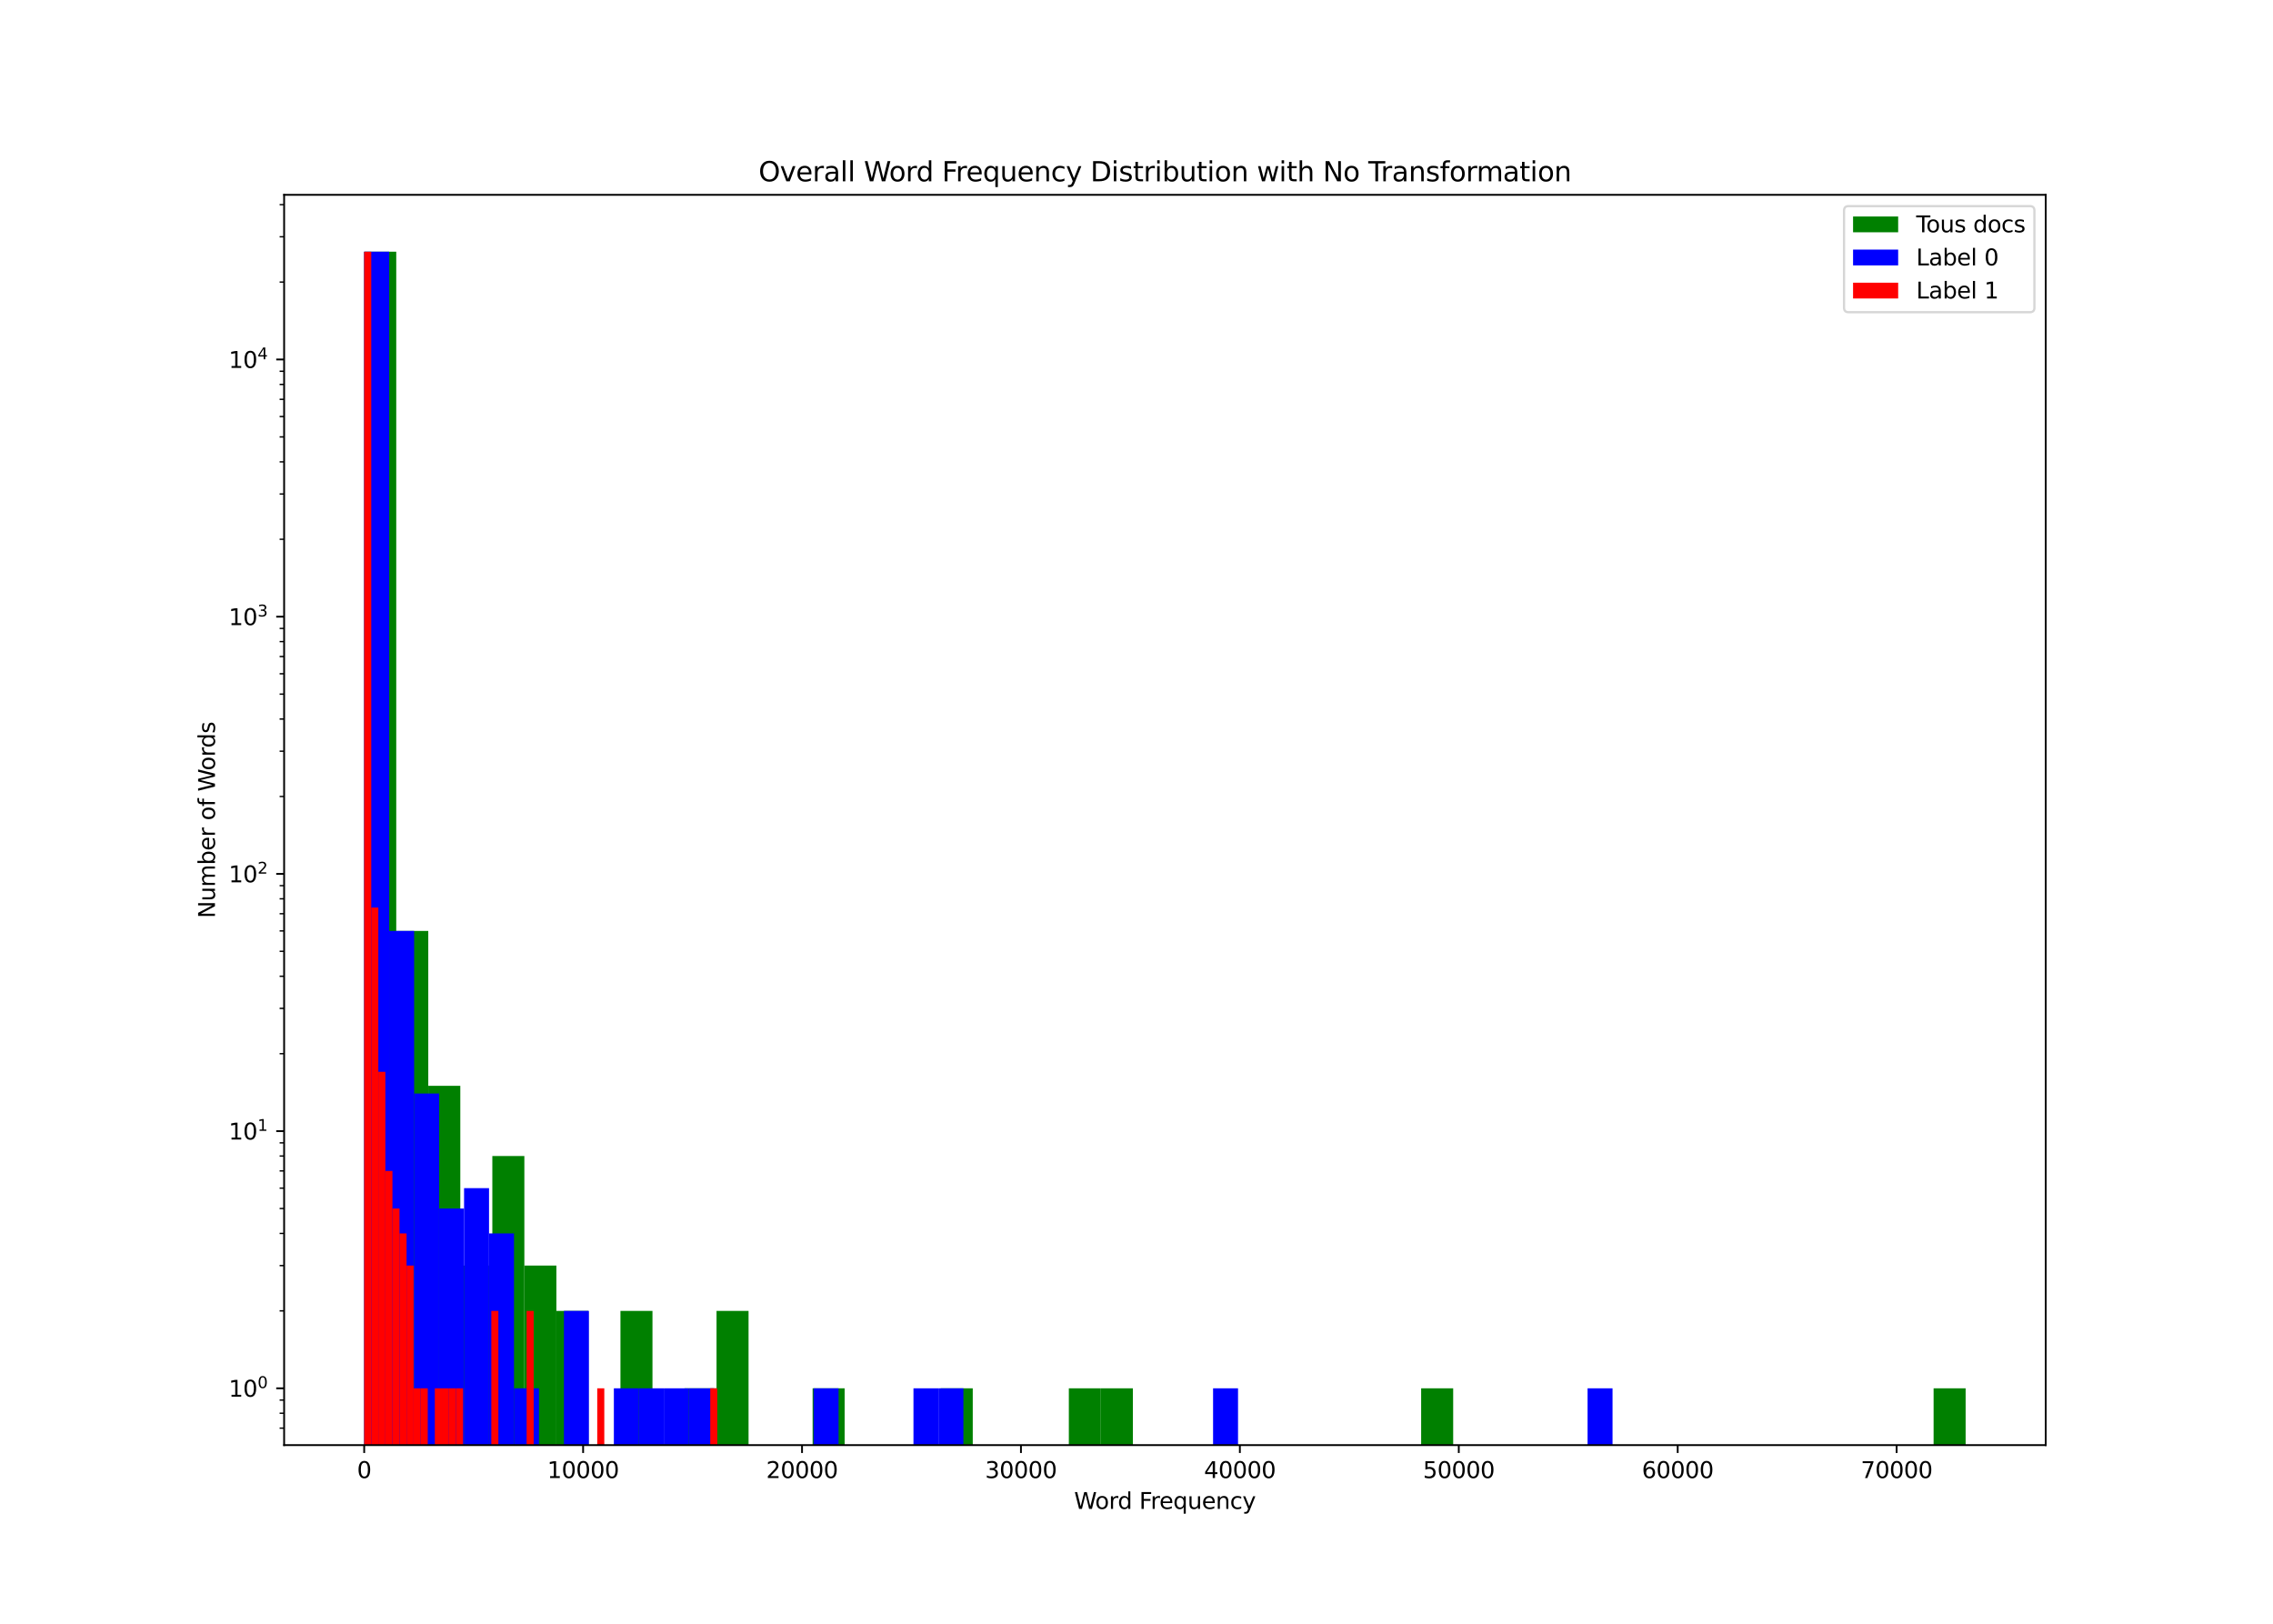 <?xml version="1.0" encoding="utf-8" standalone="no"?>
<!DOCTYPE svg PUBLIC "-//W3C//DTD SVG 1.1//EN"
  "http://www.w3.org/Graphics/SVG/1.1/DTD/svg11.dtd">
<svg xmlns:xlink="http://www.w3.org/1999/xlink" width="1008pt" height="720pt" viewBox="0 0 1008 720" xmlns="http://www.w3.org/2000/svg" version="1.1">
 <defs>
  <style type="text/css">*{stroke-linejoin: round; stroke-linecap: butt}</style>
 </defs>
 <g id="figure_1">
  <g id="patch_1">
   <path d="M 0 720 
L 1008 720 
L 1008 0 
L 0 0 
z
" style="fill: #ffffff"/>
  </g>
  <g id="axes_1">
   <g id="patch_2">
    <path d="M 126 640.8 
L 907.2 640.8 
L 907.2 86.4 
L 126 86.4 
z
" style="fill: #ffffff"/>
   </g>
   <g id="patch_3">
    <path d="M 161.519 114663.935 
L 175.722 114663.935 
L 175.722 111.602 
L 161.519 111.602 
z
" clip-path="url(#p1bfe8cd078)" style="fill: #008000"/>
   </g>
   <g id="patch_4">
    <path d="M 175.722 114663.935 
L 189.926 114663.935 
L 189.926 412.805 
L 175.722 412.805 
z
" clip-path="url(#p1bfe8cd078)" style="fill: #008000"/>
   </g>
   <g id="patch_5">
    <path d="M 189.926 114663.935 
L 204.129 114663.935 
L 204.129 481.469 
L 189.926 481.469 
z
" clip-path="url(#p1bfe8cd078)" style="fill: #008000"/>
   </g>
   <g id="patch_6">
    <path d="M 204.129 114663.935 
L 218.333 114663.935 
L 218.333 561.185 
L 204.129 561.185 
z
" clip-path="url(#p1bfe8cd078)" style="fill: #008000"/>
   </g>
   <g id="patch_7">
    <path d="M 218.333 114663.935 
L 232.536 114663.935 
L 232.536 512.604 
L 218.333 512.604 
z
" clip-path="url(#p1bfe8cd078)" style="fill: #008000"/>
   </g>
   <g id="patch_8">
    <path d="M 232.536 114663.935 
L 246.739 114663.935 
L 246.739 561.185 
L 232.536 561.185 
z
" clip-path="url(#p1bfe8cd078)" style="fill: #008000"/>
   </g>
   <g id="patch_9">
    <path d="M 246.739 114663.935 
L 260.943 114663.935 
L 260.943 581.268 
L 246.739 581.268 
z
" clip-path="url(#p1bfe8cd078)" style="fill: #008000"/>
   </g>
   <g id="patch_10">
    <path d="M 260.943 114663.935 
L 275.146 114663.935 
L 275.146 114663.935 
L 260.943 114663.935 
z
" clip-path="url(#p1bfe8cd078)" style="fill: #008000"/>
   </g>
   <g id="patch_11">
    <path d="M 275.146 114663.935 
L 289.35 114663.935 
L 289.35 581.268 
L 275.146 581.268 
z
" clip-path="url(#p1bfe8cd078)" style="fill: #008000"/>
   </g>
   <g id="patch_12">
    <path d="M 289.35 114663.935 
L 303.553 114663.935 
L 303.553 114663.935 
L 289.35 114663.935 
z
" clip-path="url(#p1bfe8cd078)" style="fill: #008000"/>
   </g>
   <g id="patch_13">
    <path d="M 303.553 114663.935 
L 317.757 114663.935 
L 317.757 615.6 
L 303.553 615.6 
z
" clip-path="url(#p1bfe8cd078)" style="fill: #008000"/>
   </g>
   <g id="patch_14">
    <path d="M 317.757 114663.935 
L 331.96 114663.935 
L 331.96 581.268 
L 317.757 581.268 
z
" clip-path="url(#p1bfe8cd078)" style="fill: #008000"/>
   </g>
   <g id="patch_15">
    <path d="M 331.96 114663.935 
L 346.164 114663.935 
L 346.164 114663.935 
L 331.96 114663.935 
z
" clip-path="url(#p1bfe8cd078)" style="fill: #008000"/>
   </g>
   <g id="patch_16">
    <path d="M 346.164 114663.935 
L 360.367 114663.935 
L 360.367 114663.935 
L 346.164 114663.935 
z
" clip-path="url(#p1bfe8cd078)" style="fill: #008000"/>
   </g>
   <g id="patch_17">
    <path d="M 360.367 114663.935 
L 374.57 114663.935 
L 374.57 615.6 
L 360.367 615.6 
z
" clip-path="url(#p1bfe8cd078)" style="fill: #008000"/>
   </g>
   <g id="patch_18">
    <path d="M 374.57 114663.935 
L 388.774 114663.935 
L 388.774 114663.935 
L 374.57 114663.935 
z
" clip-path="url(#p1bfe8cd078)" style="fill: #008000"/>
   </g>
   <g id="patch_19">
    <path d="M 388.774 114663.935 
L 402.977 114663.935 
L 402.977 114663.935 
L 388.774 114663.935 
z
" clip-path="url(#p1bfe8cd078)" style="fill: #008000"/>
   </g>
   <g id="patch_20">
    <path d="M 402.977 114663.935 
L 417.181 114663.935 
L 417.181 114663.935 
L 402.977 114663.935 
z
" clip-path="url(#p1bfe8cd078)" style="fill: #008000"/>
   </g>
   <g id="patch_21">
    <path d="M 417.181 114663.935 
L 431.384 114663.935 
L 431.384 615.6 
L 417.181 615.6 
z
" clip-path="url(#p1bfe8cd078)" style="fill: #008000"/>
   </g>
   <g id="patch_22">
    <path d="M 431.384 114663.935 
L 445.588 114663.935 
L 445.588 114663.935 
L 431.384 114663.935 
z
" clip-path="url(#p1bfe8cd078)" style="fill: #008000"/>
   </g>
   <g id="patch_23">
    <path d="M 445.588 114663.935 
L 459.791 114663.935 
L 459.791 114663.935 
L 445.588 114663.935 
z
" clip-path="url(#p1bfe8cd078)" style="fill: #008000"/>
   </g>
   <g id="patch_24">
    <path d="M 459.791 114663.935 
L 473.995 114663.935 
L 473.995 114663.935 
L 459.791 114663.935 
z
" clip-path="url(#p1bfe8cd078)" style="fill: #008000"/>
   </g>
   <g id="patch_25">
    <path d="M 473.995 114663.935 
L 488.198 114663.935 
L 488.198 615.6 
L 473.995 615.6 
z
" clip-path="url(#p1bfe8cd078)" style="fill: #008000"/>
   </g>
   <g id="patch_26">
    <path d="M 488.198 114663.935 
L 502.401 114663.935 
L 502.401 615.6 
L 488.198 615.6 
z
" clip-path="url(#p1bfe8cd078)" style="fill: #008000"/>
   </g>
   <g id="patch_27">
    <path d="M 502.401 114663.935 
L 516.605 114663.935 
L 516.605 114663.935 
L 502.401 114663.935 
z
" clip-path="url(#p1bfe8cd078)" style="fill: #008000"/>
   </g>
   <g id="patch_28">
    <path d="M 516.605 114663.935 
L 530.808 114663.935 
L 530.808 114663.935 
L 516.605 114663.935 
z
" clip-path="url(#p1bfe8cd078)" style="fill: #008000"/>
   </g>
   <g id="patch_29">
    <path d="M 530.808 114663.935 
L 545.012 114663.935 
L 545.012 114663.935 
L 530.808 114663.935 
z
" clip-path="url(#p1bfe8cd078)" style="fill: #008000"/>
   </g>
   <g id="patch_30">
    <path d="M 545.012 114663.935 
L 559.215 114663.935 
L 559.215 114663.935 
L 545.012 114663.935 
z
" clip-path="url(#p1bfe8cd078)" style="fill: #008000"/>
   </g>
   <g id="patch_31">
    <path d="M 559.215 114663.935 
L 573.419 114663.935 
L 573.419 114663.935 
L 559.215 114663.935 
z
" clip-path="url(#p1bfe8cd078)" style="fill: #008000"/>
   </g>
   <g id="patch_32">
    <path d="M 573.419 114663.935 
L 587.622 114663.935 
L 587.622 114663.935 
L 573.419 114663.935 
z
" clip-path="url(#p1bfe8cd078)" style="fill: #008000"/>
   </g>
   <g id="patch_33">
    <path d="M 587.622 114663.935 
L 601.826 114663.935 
L 601.826 114663.935 
L 587.622 114663.935 
z
" clip-path="url(#p1bfe8cd078)" style="fill: #008000"/>
   </g>
   <g id="patch_34">
    <path d="M 601.826 114663.935 
L 616.029 114663.935 
L 616.029 114663.935 
L 601.826 114663.935 
z
" clip-path="url(#p1bfe8cd078)" style="fill: #008000"/>
   </g>
   <g id="patch_35">
    <path d="M 616.029 114663.935 
L 630.232 114663.935 
L 630.232 114663.935 
L 616.029 114663.935 
z
" clip-path="url(#p1bfe8cd078)" style="fill: #008000"/>
   </g>
   <g id="patch_36">
    <path d="M 630.232 114663.935 
L 644.436 114663.935 
L 644.436 615.6 
L 630.232 615.6 
z
" clip-path="url(#p1bfe8cd078)" style="fill: #008000"/>
   </g>
   <g id="patch_37">
    <path d="M 644.436 114663.935 
L 658.639 114663.935 
L 658.639 114663.935 
L 644.436 114663.935 
z
" clip-path="url(#p1bfe8cd078)" style="fill: #008000"/>
   </g>
   <g id="patch_38">
    <path d="M 658.639 114663.935 
L 672.843 114663.935 
L 672.843 114663.935 
L 658.639 114663.935 
z
" clip-path="url(#p1bfe8cd078)" style="fill: #008000"/>
   </g>
   <g id="patch_39">
    <path d="M 672.843 114663.935 
L 687.046 114663.935 
L 687.046 114663.935 
L 672.843 114663.935 
z
" clip-path="url(#p1bfe8cd078)" style="fill: #008000"/>
   </g>
   <g id="patch_40">
    <path d="M 687.046 114663.935 
L 701.25 114663.935 
L 701.25 114663.935 
L 687.046 114663.935 
z
" clip-path="url(#p1bfe8cd078)" style="fill: #008000"/>
   </g>
   <g id="patch_41">
    <path d="M 701.25 114663.935 
L 715.453 114663.935 
L 715.453 114663.935 
L 701.25 114663.935 
z
" clip-path="url(#p1bfe8cd078)" style="fill: #008000"/>
   </g>
   <g id="patch_42">
    <path d="M 715.453 114663.935 
L 729.656 114663.935 
L 729.656 114663.935 
L 715.453 114663.935 
z
" clip-path="url(#p1bfe8cd078)" style="fill: #008000"/>
   </g>
   <g id="patch_43">
    <path d="M 729.656 114663.935 
L 743.86 114663.935 
L 743.86 114663.935 
L 729.656 114663.935 
z
" clip-path="url(#p1bfe8cd078)" style="fill: #008000"/>
   </g>
   <g id="patch_44">
    <path d="M 743.86 114663.935 
L 758.063 114663.935 
L 758.063 114663.935 
L 743.86 114663.935 
z
" clip-path="url(#p1bfe8cd078)" style="fill: #008000"/>
   </g>
   <g id="patch_45">
    <path d="M 758.063 114663.935 
L 772.267 114663.935 
L 772.267 114663.935 
L 758.063 114663.935 
z
" clip-path="url(#p1bfe8cd078)" style="fill: #008000"/>
   </g>
   <g id="patch_46">
    <path d="M 772.267 114663.935 
L 786.47 114663.935 
L 786.47 114663.935 
L 772.267 114663.935 
z
" clip-path="url(#p1bfe8cd078)" style="fill: #008000"/>
   </g>
   <g id="patch_47">
    <path d="M 786.47 114663.935 
L 800.674 114663.935 
L 800.674 114663.935 
L 786.47 114663.935 
z
" clip-path="url(#p1bfe8cd078)" style="fill: #008000"/>
   </g>
   <g id="patch_48">
    <path d="M 800.674 114663.935 
L 814.877 114663.935 
L 814.877 114663.935 
L 800.674 114663.935 
z
" clip-path="url(#p1bfe8cd078)" style="fill: #008000"/>
   </g>
   <g id="patch_49">
    <path d="M 814.877 114663.935 
L 829.081 114663.935 
L 829.081 114663.935 
L 814.877 114663.935 
z
" clip-path="url(#p1bfe8cd078)" style="fill: #008000"/>
   </g>
   <g id="patch_50">
    <path d="M 829.081 114663.935 
L 843.284 114663.935 
L 843.284 114663.935 
L 829.081 114663.935 
z
" clip-path="url(#p1bfe8cd078)" style="fill: #008000"/>
   </g>
   <g id="patch_51">
    <path d="M 843.284 114663.935 
L 857.487 114663.935 
L 857.487 114663.935 
L 843.284 114663.935 
z
" clip-path="url(#p1bfe8cd078)" style="fill: #008000"/>
   </g>
   <g id="patch_52">
    <path d="M 857.487 114663.935 
L 871.691 114663.935 
L 871.691 615.6 
L 857.487 615.6 
z
" clip-path="url(#p1bfe8cd078)" style="fill: #008000"/>
   </g>
   <g id="patch_53">
    <path d="M 161.509 114663.935 
L 172.581 114663.935 
L 172.581 111.6 
L 161.509 111.6 
z
" clip-path="url(#p1bfe8cd078)" style="fill: #0000ff"/>
   </g>
   <g id="patch_54">
    <path d="M 172.581 114663.935 
L 183.653 114663.935 
L 183.653 412.805 
L 172.581 412.805 
z
" clip-path="url(#p1bfe8cd078)" style="fill: #0000ff"/>
   </g>
   <g id="patch_55">
    <path d="M 183.653 114663.935 
L 194.725 114663.935 
L 194.725 484.886 
L 183.653 484.886 
z
" clip-path="url(#p1bfe8cd078)" style="fill: #0000ff"/>
   </g>
   <g id="patch_56">
    <path d="M 194.725 114663.935 
L 205.797 114663.935 
L 205.797 535.884 
L 194.725 535.884 
z
" clip-path="url(#p1bfe8cd078)" style="fill: #0000ff"/>
   </g>
   <g id="patch_57">
    <path d="M 205.797 114663.935 
L 216.869 114663.935 
L 216.869 526.853 
L 205.797 526.853 
z
" clip-path="url(#p1bfe8cd078)" style="fill: #0000ff"/>
   </g>
   <g id="patch_58">
    <path d="M 216.869 114663.935 
L 227.941 114663.935 
L 227.941 546.936 
L 216.869 546.936 
z
" clip-path="url(#p1bfe8cd078)" style="fill: #0000ff"/>
   </g>
   <g id="patch_59">
    <path d="M 227.941 114663.935 
L 239.013 114663.935 
L 239.013 615.6 
L 227.941 615.6 
z
" clip-path="url(#p1bfe8cd078)" style="fill: #0000ff"/>
   </g>
   <g id="patch_60">
    <path d="M 239.013 114663.935 
L 250.085 114663.935 
L 250.085 114663.935 
L 239.013 114663.935 
z
" clip-path="url(#p1bfe8cd078)" style="fill: #0000ff"/>
   </g>
   <g id="patch_61">
    <path d="M 250.085 114663.935 
L 261.156 114663.935 
L 261.156 581.268 
L 250.085 581.268 
z
" clip-path="url(#p1bfe8cd078)" style="fill: #0000ff"/>
   </g>
   <g id="patch_62">
    <path d="M 261.156 114663.935 
L 272.228 114663.935 
L 272.228 114663.935 
L 261.156 114663.935 
z
" clip-path="url(#p1bfe8cd078)" style="fill: #0000ff"/>
   </g>
   <g id="patch_63">
    <path d="M 272.228 114663.935 
L 283.3 114663.935 
L 283.3 615.6 
L 272.228 615.6 
z
" clip-path="url(#p1bfe8cd078)" style="fill: #0000ff"/>
   </g>
   <g id="patch_64">
    <path d="M 283.3 114663.935 
L 294.372 114663.935 
L 294.372 615.6 
L 283.3 615.6 
z
" clip-path="url(#p1bfe8cd078)" style="fill: #0000ff"/>
   </g>
   <g id="patch_65">
    <path d="M 294.372 114663.935 
L 305.444 114663.935 
L 305.444 615.6 
L 294.372 615.6 
z
" clip-path="url(#p1bfe8cd078)" style="fill: #0000ff"/>
   </g>
   <g id="patch_66">
    <path d="M 305.444 114663.935 
L 316.516 114663.935 
L 316.516 615.6 
L 305.444 615.6 
z
" clip-path="url(#p1bfe8cd078)" style="fill: #0000ff"/>
   </g>
   <g id="patch_67">
    <path d="M 316.516 114663.935 
L 327.588 114663.935 
L 327.588 114663.935 
L 316.516 114663.935 
z
" clip-path="url(#p1bfe8cd078)" style="fill: #0000ff"/>
   </g>
   <g id="patch_68">
    <path d="M 327.588 114663.935 
L 338.66 114663.935 
L 338.66 114663.935 
L 327.588 114663.935 
z
" clip-path="url(#p1bfe8cd078)" style="fill: #0000ff"/>
   </g>
   <g id="patch_69">
    <path d="M 338.66 114663.935 
L 349.732 114663.935 
L 349.732 114663.935 
L 338.66 114663.935 
z
" clip-path="url(#p1bfe8cd078)" style="fill: #0000ff"/>
   </g>
   <g id="patch_70">
    <path d="M 349.732 114663.935 
L 360.804 114663.935 
L 360.804 114663.935 
L 349.732 114663.935 
z
" clip-path="url(#p1bfe8cd078)" style="fill: #0000ff"/>
   </g>
   <g id="patch_71">
    <path d="M 360.804 114663.935 
L 371.876 114663.935 
L 371.876 615.6 
L 360.804 615.6 
z
" clip-path="url(#p1bfe8cd078)" style="fill: #0000ff"/>
   </g>
   <g id="patch_72">
    <path d="M 371.876 114663.935 
L 382.948 114663.935 
L 382.948 114663.935 
L 371.876 114663.935 
z
" clip-path="url(#p1bfe8cd078)" style="fill: #0000ff"/>
   </g>
   <g id="patch_73">
    <path d="M 382.948 114663.935 
L 394.02 114663.935 
L 394.02 114663.935 
L 382.948 114663.935 
z
" clip-path="url(#p1bfe8cd078)" style="fill: #0000ff"/>
   </g>
   <g id="patch_74">
    <path d="M 394.02 114663.935 
L 405.092 114663.935 
L 405.092 114663.935 
L 394.02 114663.935 
z
" clip-path="url(#p1bfe8cd078)" style="fill: #0000ff"/>
   </g>
   <g id="patch_75">
    <path d="M 405.092 114663.935 
L 416.164 114663.935 
L 416.164 615.6 
L 405.092 615.6 
z
" clip-path="url(#p1bfe8cd078)" style="fill: #0000ff"/>
   </g>
   <g id="patch_76">
    <path d="M 416.164 114663.935 
L 427.235 114663.935 
L 427.235 615.6 
L 416.164 615.6 
z
" clip-path="url(#p1bfe8cd078)" style="fill: #0000ff"/>
   </g>
   <g id="patch_77">
    <path d="M 427.235 114663.935 
L 438.307 114663.935 
L 438.307 114663.935 
L 427.235 114663.935 
z
" clip-path="url(#p1bfe8cd078)" style="fill: #0000ff"/>
   </g>
   <g id="patch_78">
    <path d="M 438.307 114663.935 
L 449.379 114663.935 
L 449.379 114663.935 
L 438.307 114663.935 
z
" clip-path="url(#p1bfe8cd078)" style="fill: #0000ff"/>
   </g>
   <g id="patch_79">
    <path d="M 449.379 114663.935 
L 460.451 114663.935 
L 460.451 114663.935 
L 449.379 114663.935 
z
" clip-path="url(#p1bfe8cd078)" style="fill: #0000ff"/>
   </g>
   <g id="patch_80">
    <path d="M 460.451 114663.935 
L 471.523 114663.935 
L 471.523 114663.935 
L 460.451 114663.935 
z
" clip-path="url(#p1bfe8cd078)" style="fill: #0000ff"/>
   </g>
   <g id="patch_81">
    <path d="M 471.523 114663.935 
L 482.595 114663.935 
L 482.595 114663.935 
L 471.523 114663.935 
z
" clip-path="url(#p1bfe8cd078)" style="fill: #0000ff"/>
   </g>
   <g id="patch_82">
    <path d="M 482.595 114663.935 
L 493.667 114663.935 
L 493.667 114663.935 
L 482.595 114663.935 
z
" clip-path="url(#p1bfe8cd078)" style="fill: #0000ff"/>
   </g>
   <g id="patch_83">
    <path d="M 493.667 114663.935 
L 504.739 114663.935 
L 504.739 114663.935 
L 493.667 114663.935 
z
" clip-path="url(#p1bfe8cd078)" style="fill: #0000ff"/>
   </g>
   <g id="patch_84">
    <path d="M 504.739 114663.935 
L 515.811 114663.935 
L 515.811 114663.935 
L 504.739 114663.935 
z
" clip-path="url(#p1bfe8cd078)" style="fill: #0000ff"/>
   </g>
   <g id="patch_85">
    <path d="M 515.811 114663.935 
L 526.883 114663.935 
L 526.883 114663.935 
L 515.811 114663.935 
z
" clip-path="url(#p1bfe8cd078)" style="fill: #0000ff"/>
   </g>
   <g id="patch_86">
    <path d="M 526.883 114663.935 
L 537.955 114663.935 
L 537.955 114663.935 
L 526.883 114663.935 
z
" clip-path="url(#p1bfe8cd078)" style="fill: #0000ff"/>
   </g>
   <g id="patch_87">
    <path d="M 537.955 114663.935 
L 549.027 114663.935 
L 549.027 615.6 
L 537.955 615.6 
z
" clip-path="url(#p1bfe8cd078)" style="fill: #0000ff"/>
   </g>
   <g id="patch_88">
    <path d="M 549.027 114663.935 
L 560.099 114663.935 
L 560.099 114663.935 
L 549.027 114663.935 
z
" clip-path="url(#p1bfe8cd078)" style="fill: #0000ff"/>
   </g>
   <g id="patch_89">
    <path d="M 560.099 114663.935 
L 571.171 114663.935 
L 571.171 114663.935 
L 560.099 114663.935 
z
" clip-path="url(#p1bfe8cd078)" style="fill: #0000ff"/>
   </g>
   <g id="patch_90">
    <path d="M 571.171 114663.935 
L 582.243 114663.935 
L 582.243 114663.935 
L 571.171 114663.935 
z
" clip-path="url(#p1bfe8cd078)" style="fill: #0000ff"/>
   </g>
   <g id="patch_91">
    <path d="M 582.243 114663.935 
L 593.314 114663.935 
L 593.314 114663.935 
L 582.243 114663.935 
z
" clip-path="url(#p1bfe8cd078)" style="fill: #0000ff"/>
   </g>
   <g id="patch_92">
    <path d="M 593.314 114663.935 
L 604.386 114663.935 
L 604.386 114663.935 
L 593.314 114663.935 
z
" clip-path="url(#p1bfe8cd078)" style="fill: #0000ff"/>
   </g>
   <g id="patch_93">
    <path d="M 604.386 114663.935 
L 615.458 114663.935 
L 615.458 114663.935 
L 604.386 114663.935 
z
" clip-path="url(#p1bfe8cd078)" style="fill: #0000ff"/>
   </g>
   <g id="patch_94">
    <path d="M 615.458 114663.935 
L 626.53 114663.935 
L 626.53 114663.935 
L 615.458 114663.935 
z
" clip-path="url(#p1bfe8cd078)" style="fill: #0000ff"/>
   </g>
   <g id="patch_95">
    <path d="M 626.53 114663.935 
L 637.602 114663.935 
L 637.602 114663.935 
L 626.53 114663.935 
z
" clip-path="url(#p1bfe8cd078)" style="fill: #0000ff"/>
   </g>
   <g id="patch_96">
    <path d="M 637.602 114663.935 
L 648.674 114663.935 
L 648.674 114663.935 
L 637.602 114663.935 
z
" clip-path="url(#p1bfe8cd078)" style="fill: #0000ff"/>
   </g>
   <g id="patch_97">
    <path d="M 648.674 114663.935 
L 659.746 114663.935 
L 659.746 114663.935 
L 648.674 114663.935 
z
" clip-path="url(#p1bfe8cd078)" style="fill: #0000ff"/>
   </g>
   <g id="patch_98">
    <path d="M 659.746 114663.935 
L 670.818 114663.935 
L 670.818 114663.935 
L 659.746 114663.935 
z
" clip-path="url(#p1bfe8cd078)" style="fill: #0000ff"/>
   </g>
   <g id="patch_99">
    <path d="M 670.818 114663.935 
L 681.89 114663.935 
L 681.89 114663.935 
L 670.818 114663.935 
z
" clip-path="url(#p1bfe8cd078)" style="fill: #0000ff"/>
   </g>
   <g id="patch_100">
    <path d="M 681.89 114663.935 
L 692.962 114663.935 
L 692.962 114663.935 
L 681.89 114663.935 
z
" clip-path="url(#p1bfe8cd078)" style="fill: #0000ff"/>
   </g>
   <g id="patch_101">
    <path d="M 692.962 114663.935 
L 704.034 114663.935 
L 704.034 114663.935 
L 692.962 114663.935 
z
" clip-path="url(#p1bfe8cd078)" style="fill: #0000ff"/>
   </g>
   <g id="patch_102">
    <path d="M 704.034 114663.935 
L 715.106 114663.935 
L 715.106 615.6 
L 704.034 615.6 
z
" clip-path="url(#p1bfe8cd078)" style="fill: #0000ff"/>
   </g>
   <g id="patch_103">
    <path d="M 161.509 114663.935 
L 164.641 114663.935 
L 164.641 111.64 
L 161.509 111.64 
z
" clip-path="url(#p1bfe8cd078)" style="fill: #ff0000"/>
   </g>
   <g id="patch_104">
    <path d="M 164.641 114663.935 
L 167.773 114663.935 
L 167.773 402.417 
L 164.641 402.417 
z
" clip-path="url(#p1bfe8cd078)" style="fill: #ff0000"/>
   </g>
   <g id="patch_105">
    <path d="M 167.773 114663.935 
L 170.904 114663.935 
L 170.904 475.269 
L 167.773 475.269 
z
" clip-path="url(#p1bfe8cd078)" style="fill: #ff0000"/>
   </g>
   <g id="patch_106">
    <path d="M 170.904 114663.935 
L 174.036 114663.935 
L 174.036 519.218 
L 170.904 519.218 
z
" clip-path="url(#p1bfe8cd078)" style="fill: #ff0000"/>
   </g>
   <g id="patch_107">
    <path d="M 174.036 114663.935 
L 177.168 114663.935 
L 177.168 535.884 
L 174.036 535.884 
z
" clip-path="url(#p1bfe8cd078)" style="fill: #ff0000"/>
   </g>
   <g id="patch_108">
    <path d="M 177.168 114663.935 
L 180.299 114663.935 
L 180.299 546.936 
L 177.168 546.936 
z
" clip-path="url(#p1bfe8cd078)" style="fill: #ff0000"/>
   </g>
   <g id="patch_109">
    <path d="M 180.299 114663.935 
L 183.431 114663.935 
L 183.431 561.185 
L 180.299 561.185 
z
" clip-path="url(#p1bfe8cd078)" style="fill: #ff0000"/>
   </g>
   <g id="patch_110">
    <path d="M 183.431 114663.935 
L 186.563 114663.935 
L 186.563 615.6 
L 183.431 615.6 
z
" clip-path="url(#p1bfe8cd078)" style="fill: #ff0000"/>
   </g>
   <g id="patch_111">
    <path d="M 186.563 114663.935 
L 189.694 114663.935 
L 189.694 615.6 
L 186.563 615.6 
z
" clip-path="url(#p1bfe8cd078)" style="fill: #ff0000"/>
   </g>
   <g id="patch_112">
    <path d="M 189.694 114663.935 
L 192.826 114663.935 
L 192.826 114663.935 
L 189.694 114663.935 
z
" clip-path="url(#p1bfe8cd078)" style="fill: #ff0000"/>
   </g>
   <g id="patch_113">
    <path d="M 192.826 114663.935 
L 195.958 114663.935 
L 195.958 615.6 
L 192.826 615.6 
z
" clip-path="url(#p1bfe8cd078)" style="fill: #ff0000"/>
   </g>
   <g id="patch_114">
    <path d="M 195.958 114663.935 
L 199.09 114663.935 
L 199.09 615.6 
L 195.958 615.6 
z
" clip-path="url(#p1bfe8cd078)" style="fill: #ff0000"/>
   </g>
   <g id="patch_115">
    <path d="M 199.09 114663.935 
L 202.221 114663.935 
L 202.221 615.6 
L 199.09 615.6 
z
" clip-path="url(#p1bfe8cd078)" style="fill: #ff0000"/>
   </g>
   <g id="patch_116">
    <path d="M 202.221 114663.935 
L 205.353 114663.935 
L 205.353 615.6 
L 202.221 615.6 
z
" clip-path="url(#p1bfe8cd078)" style="fill: #ff0000"/>
   </g>
   <g id="patch_117">
    <path d="M 205.353 114663.935 
L 208.485 114663.935 
L 208.485 114663.935 
L 205.353 114663.935 
z
" clip-path="url(#p1bfe8cd078)" style="fill: #ff0000"/>
   </g>
   <g id="patch_118">
    <path d="M 208.485 114663.935 
L 211.616 114663.935 
L 211.616 114663.935 
L 208.485 114663.935 
z
" clip-path="url(#p1bfe8cd078)" style="fill: #ff0000"/>
   </g>
   <g id="patch_119">
    <path d="M 211.616 114663.935 
L 214.748 114663.935 
L 214.748 114663.935 
L 211.616 114663.935 
z
" clip-path="url(#p1bfe8cd078)" style="fill: #ff0000"/>
   </g>
   <g id="patch_120">
    <path d="M 214.748 114663.935 
L 217.88 114663.935 
L 217.88 114663.935 
L 214.748 114663.935 
z
" clip-path="url(#p1bfe8cd078)" style="fill: #ff0000"/>
   </g>
   <g id="patch_121">
    <path d="M 217.88 114663.935 
L 221.011 114663.935 
L 221.011 581.268 
L 217.88 581.268 
z
" clip-path="url(#p1bfe8cd078)" style="fill: #ff0000"/>
   </g>
   <g id="patch_122">
    <path d="M 221.011 114663.935 
L 224.143 114663.935 
L 224.143 114663.935 
L 221.011 114663.935 
z
" clip-path="url(#p1bfe8cd078)" style="fill: #ff0000"/>
   </g>
   <g id="patch_123">
    <path d="M 224.143 114663.935 
L 227.275 114663.935 
L 227.275 114663.935 
L 224.143 114663.935 
z
" clip-path="url(#p1bfe8cd078)" style="fill: #ff0000"/>
   </g>
   <g id="patch_124">
    <path d="M 227.275 114663.935 
L 230.407 114663.935 
L 230.407 114663.935 
L 227.275 114663.935 
z
" clip-path="url(#p1bfe8cd078)" style="fill: #ff0000"/>
   </g>
   <g id="patch_125">
    <path d="M 230.407 114663.935 
L 233.538 114663.935 
L 233.538 114663.935 
L 230.407 114663.935 
z
" clip-path="url(#p1bfe8cd078)" style="fill: #ff0000"/>
   </g>
   <g id="patch_126">
    <path d="M 233.538 114663.935 
L 236.67 114663.935 
L 236.67 581.268 
L 233.538 581.268 
z
" clip-path="url(#p1bfe8cd078)" style="fill: #ff0000"/>
   </g>
   <g id="patch_127">
    <path d="M 236.67 114663.935 
L 239.802 114663.935 
L 239.802 114663.935 
L 236.67 114663.935 
z
" clip-path="url(#p1bfe8cd078)" style="fill: #ff0000"/>
   </g>
   <g id="patch_128">
    <path d="M 239.802 114663.935 
L 242.933 114663.935 
L 242.933 114663.935 
L 239.802 114663.935 
z
" clip-path="url(#p1bfe8cd078)" style="fill: #ff0000"/>
   </g>
   <g id="patch_129">
    <path d="M 242.933 114663.935 
L 246.065 114663.935 
L 246.065 114663.935 
L 242.933 114663.935 
z
" clip-path="url(#p1bfe8cd078)" style="fill: #ff0000"/>
   </g>
   <g id="patch_130">
    <path d="M 246.065 114663.935 
L 249.197 114663.935 
L 249.197 114663.935 
L 246.065 114663.935 
z
" clip-path="url(#p1bfe8cd078)" style="fill: #ff0000"/>
   </g>
   <g id="patch_131">
    <path d="M 249.197 114663.935 
L 252.329 114663.935 
L 252.329 114663.935 
L 249.197 114663.935 
z
" clip-path="url(#p1bfe8cd078)" style="fill: #ff0000"/>
   </g>
   <g id="patch_132">
    <path d="M 252.329 114663.935 
L 255.46 114663.935 
L 255.46 114663.935 
L 252.329 114663.935 
z
" clip-path="url(#p1bfe8cd078)" style="fill: #ff0000"/>
   </g>
   <g id="patch_133">
    <path d="M 255.46 114663.935 
L 258.592 114663.935 
L 258.592 114663.935 
L 255.46 114663.935 
z
" clip-path="url(#p1bfe8cd078)" style="fill: #ff0000"/>
   </g>
   <g id="patch_134">
    <path d="M 258.592 114663.935 
L 261.724 114663.935 
L 261.724 114663.935 
L 258.592 114663.935 
z
" clip-path="url(#p1bfe8cd078)" style="fill: #ff0000"/>
   </g>
   <g id="patch_135">
    <path d="M 261.724 114663.935 
L 264.855 114663.935 
L 264.855 114663.935 
L 261.724 114663.935 
z
" clip-path="url(#p1bfe8cd078)" style="fill: #ff0000"/>
   </g>
   <g id="patch_136">
    <path d="M 264.855 114663.935 
L 267.987 114663.935 
L 267.987 615.6 
L 264.855 615.6 
z
" clip-path="url(#p1bfe8cd078)" style="fill: #ff0000"/>
   </g>
   <g id="patch_137">
    <path d="M 267.987 114663.935 
L 271.119 114663.935 
L 271.119 114663.935 
L 267.987 114663.935 
z
" clip-path="url(#p1bfe8cd078)" style="fill: #ff0000"/>
   </g>
   <g id="patch_138">
    <path d="M 271.119 114663.935 
L 274.25 114663.935 
L 274.25 114663.935 
L 271.119 114663.935 
z
" clip-path="url(#p1bfe8cd078)" style="fill: #ff0000"/>
   </g>
   <g id="patch_139">
    <path d="M 274.25 114663.935 
L 277.382 114663.935 
L 277.382 114663.935 
L 274.25 114663.935 
z
" clip-path="url(#p1bfe8cd078)" style="fill: #ff0000"/>
   </g>
   <g id="patch_140">
    <path d="M 277.382 114663.935 
L 280.514 114663.935 
L 280.514 114663.935 
L 277.382 114663.935 
z
" clip-path="url(#p1bfe8cd078)" style="fill: #ff0000"/>
   </g>
   <g id="patch_141">
    <path d="M 280.514 114663.935 
L 283.646 114663.935 
L 283.646 114663.935 
L 280.514 114663.935 
z
" clip-path="url(#p1bfe8cd078)" style="fill: #ff0000"/>
   </g>
   <g id="patch_142">
    <path d="M 283.646 114663.935 
L 286.777 114663.935 
L 286.777 114663.935 
L 283.646 114663.935 
z
" clip-path="url(#p1bfe8cd078)" style="fill: #ff0000"/>
   </g>
   <g id="patch_143">
    <path d="M 286.777 114663.935 
L 289.909 114663.935 
L 289.909 114663.935 
L 286.777 114663.935 
z
" clip-path="url(#p1bfe8cd078)" style="fill: #ff0000"/>
   </g>
   <g id="patch_144">
    <path d="M 289.909 114663.935 
L 293.041 114663.935 
L 293.041 114663.935 
L 289.909 114663.935 
z
" clip-path="url(#p1bfe8cd078)" style="fill: #ff0000"/>
   </g>
   <g id="patch_145">
    <path d="M 293.041 114663.935 
L 296.172 114663.935 
L 296.172 114663.935 
L 293.041 114663.935 
z
" clip-path="url(#p1bfe8cd078)" style="fill: #ff0000"/>
   </g>
   <g id="patch_146">
    <path d="M 296.172 114663.935 
L 299.304 114663.935 
L 299.304 114663.935 
L 296.172 114663.935 
z
" clip-path="url(#p1bfe8cd078)" style="fill: #ff0000"/>
   </g>
   <g id="patch_147">
    <path d="M 299.304 114663.935 
L 302.436 114663.935 
L 302.436 114663.935 
L 299.304 114663.935 
z
" clip-path="url(#p1bfe8cd078)" style="fill: #ff0000"/>
   </g>
   <g id="patch_148">
    <path d="M 302.436 114663.935 
L 305.567 114663.935 
L 305.567 114663.935 
L 302.436 114663.935 
z
" clip-path="url(#p1bfe8cd078)" style="fill: #ff0000"/>
   </g>
   <g id="patch_149">
    <path d="M 305.567 114663.935 
L 308.699 114663.935 
L 308.699 114663.935 
L 305.567 114663.935 
z
" clip-path="url(#p1bfe8cd078)" style="fill: #ff0000"/>
   </g>
   <g id="patch_150">
    <path d="M 308.699 114663.935 
L 311.831 114663.935 
L 311.831 114663.935 
L 308.699 114663.935 
z
" clip-path="url(#p1bfe8cd078)" style="fill: #ff0000"/>
   </g>
   <g id="patch_151">
    <path d="M 311.831 114663.935 
L 314.963 114663.935 
L 314.963 114663.935 
L 311.831 114663.935 
z
" clip-path="url(#p1bfe8cd078)" style="fill: #ff0000"/>
   </g>
   <g id="patch_152">
    <path d="M 314.963 114663.935 
L 318.094 114663.935 
L 318.094 615.6 
L 314.963 615.6 
z
" clip-path="url(#p1bfe8cd078)" style="fill: #ff0000"/>
   </g>
   <g id="matplotlib.axis_1">
    <g id="xtick_1">
     <g id="line2d_1">
      <defs>
       <path id="m26683ca1af" d="M 0 0 
L 0 3.5 
" style="stroke: #000000; stroke-width: 0.8"/>
      </defs>
      <g>
       <use xlink:href="#m26683ca1af" x="161.509" y="640.8" style="stroke: #000000; stroke-width: 0.8"/>
      </g>
     </g>
     <g id="text_1">
      <!-- 0 -->
      <g transform="translate(158.328 655.398) scale(0.1 -0.1)">
       <defs>
        <path id="DejaVuSans-30" d="M 2034 4250 
Q 1547 4250 1301 3770 
Q 1056 3291 1056 2328 
Q 1056 1369 1301 889 
Q 1547 409 2034 409 
Q 2525 409 2770 889 
Q 3016 1369 3016 2328 
Q 3016 3291 2770 3770 
Q 2525 4250 2034 4250 
z
M 2034 4750 
Q 2819 4750 3233 4129 
Q 3647 3509 3647 2328 
Q 3647 1150 3233 529 
Q 2819 -91 2034 -91 
Q 1250 -91 836 529 
Q 422 1150 422 2328 
Q 422 3509 836 4129 
Q 1250 4750 2034 4750 
z
" transform="scale(0.016)"/>
       </defs>
       <use xlink:href="#DejaVuSans-30"/>
      </g>
     </g>
    </g>
    <g id="xtick_2">
     <g id="line2d_2">
      <g>
       <use xlink:href="#m26683ca1af" x="258.592" y="640.8" style="stroke: #000000; stroke-width: 0.8"/>
      </g>
     </g>
     <g id="text_2">
      <!-- 10000 -->
      <g transform="translate(242.686 655.398) scale(0.1 -0.1)">
       <defs>
        <path id="DejaVuSans-31" d="M 794 531 
L 1825 531 
L 1825 4091 
L 703 3866 
L 703 4441 
L 1819 4666 
L 2450 4666 
L 2450 531 
L 3481 531 
L 3481 0 
L 794 0 
L 794 531 
z
" transform="scale(0.016)"/>
       </defs>
       <use xlink:href="#DejaVuSans-31"/>
       <use xlink:href="#DejaVuSans-30" x="63.623"/>
       <use xlink:href="#DejaVuSans-30" x="127.246"/>
       <use xlink:href="#DejaVuSans-30" x="190.869"/>
       <use xlink:href="#DejaVuSans-30" x="254.492"/>
      </g>
     </g>
    </g>
    <g id="xtick_3">
     <g id="line2d_3">
      <g>
       <use xlink:href="#m26683ca1af" x="355.675" y="640.8" style="stroke: #000000; stroke-width: 0.8"/>
      </g>
     </g>
     <g id="text_3">
      <!-- 20000 -->
      <g transform="translate(339.769 655.398) scale(0.1 -0.1)">
       <defs>
        <path id="DejaVuSans-32" d="M 1228 531 
L 3431 531 
L 3431 0 
L 469 0 
L 469 531 
Q 828 903 1448 1529 
Q 2069 2156 2228 2338 
Q 2531 2678 2651 2914 
Q 2772 3150 2772 3378 
Q 2772 3750 2511 3984 
Q 2250 4219 1831 4219 
Q 1534 4219 1204 4116 
Q 875 4013 500 3803 
L 500 4441 
Q 881 4594 1212 4672 
Q 1544 4750 1819 4750 
Q 2544 4750 2975 4387 
Q 3406 4025 3406 3419 
Q 3406 3131 3298 2873 
Q 3191 2616 2906 2266 
Q 2828 2175 2409 1742 
Q 1991 1309 1228 531 
z
" transform="scale(0.016)"/>
       </defs>
       <use xlink:href="#DejaVuSans-32"/>
       <use xlink:href="#DejaVuSans-30" x="63.623"/>
       <use xlink:href="#DejaVuSans-30" x="127.246"/>
       <use xlink:href="#DejaVuSans-30" x="190.869"/>
       <use xlink:href="#DejaVuSans-30" x="254.492"/>
      </g>
     </g>
    </g>
    <g id="xtick_4">
     <g id="line2d_4">
      <g>
       <use xlink:href="#m26683ca1af" x="452.758" y="640.8" style="stroke: #000000; stroke-width: 0.8"/>
      </g>
     </g>
     <g id="text_4">
      <!-- 30000 -->
      <g transform="translate(436.852 655.398) scale(0.1 -0.1)">
       <defs>
        <path id="DejaVuSans-33" d="M 2597 2516 
Q 3050 2419 3304 2112 
Q 3559 1806 3559 1356 
Q 3559 666 3084 287 
Q 2609 -91 1734 -91 
Q 1441 -91 1130 -33 
Q 819 25 488 141 
L 488 750 
Q 750 597 1062 519 
Q 1375 441 1716 441 
Q 2309 441 2620 675 
Q 2931 909 2931 1356 
Q 2931 1769 2642 2001 
Q 2353 2234 1838 2234 
L 1294 2234 
L 1294 2753 
L 1863 2753 
Q 2328 2753 2575 2939 
Q 2822 3125 2822 3475 
Q 2822 3834 2567 4026 
Q 2313 4219 1838 4219 
Q 1578 4219 1281 4162 
Q 984 4106 628 3988 
L 628 4550 
Q 988 4650 1302 4700 
Q 1616 4750 1894 4750 
Q 2613 4750 3031 4423 
Q 3450 4097 3450 3541 
Q 3450 3153 3228 2886 
Q 3006 2619 2597 2516 
z
" transform="scale(0.016)"/>
       </defs>
       <use xlink:href="#DejaVuSans-33"/>
       <use xlink:href="#DejaVuSans-30" x="63.623"/>
       <use xlink:href="#DejaVuSans-30" x="127.246"/>
       <use xlink:href="#DejaVuSans-30" x="190.869"/>
       <use xlink:href="#DejaVuSans-30" x="254.492"/>
      </g>
     </g>
    </g>
    <g id="xtick_5">
     <g id="line2d_5">
      <g>
       <use xlink:href="#m26683ca1af" x="549.841" y="640.8" style="stroke: #000000; stroke-width: 0.8"/>
      </g>
     </g>
     <g id="text_5">
      <!-- 40000 -->
      <g transform="translate(533.935 655.398) scale(0.1 -0.1)">
       <defs>
        <path id="DejaVuSans-34" d="M 2419 4116 
L 825 1625 
L 2419 1625 
L 2419 4116 
z
M 2253 4666 
L 3047 4666 
L 3047 1625 
L 3713 1625 
L 3713 1100 
L 3047 1100 
L 3047 0 
L 2419 0 
L 2419 1100 
L 313 1100 
L 313 1709 
L 2253 4666 
z
" transform="scale(0.016)"/>
       </defs>
       <use xlink:href="#DejaVuSans-34"/>
       <use xlink:href="#DejaVuSans-30" x="63.623"/>
       <use xlink:href="#DejaVuSans-30" x="127.246"/>
       <use xlink:href="#DejaVuSans-30" x="190.869"/>
       <use xlink:href="#DejaVuSans-30" x="254.492"/>
      </g>
     </g>
    </g>
    <g id="xtick_6">
     <g id="line2d_6">
      <g>
       <use xlink:href="#m26683ca1af" x="646.924" y="640.8" style="stroke: #000000; stroke-width: 0.8"/>
      </g>
     </g>
     <g id="text_6">
      <!-- 50000 -->
      <g transform="translate(631.018 655.398) scale(0.1 -0.1)">
       <defs>
        <path id="DejaVuSans-35" d="M 691 4666 
L 3169 4666 
L 3169 4134 
L 1269 4134 
L 1269 2991 
Q 1406 3038 1543 3061 
Q 1681 3084 1819 3084 
Q 2600 3084 3056 2656 
Q 3513 2228 3513 1497 
Q 3513 744 3044 326 
Q 2575 -91 1722 -91 
Q 1428 -91 1123 -41 
Q 819 9 494 109 
L 494 744 
Q 775 591 1075 516 
Q 1375 441 1709 441 
Q 2250 441 2565 725 
Q 2881 1009 2881 1497 
Q 2881 1984 2565 2268 
Q 2250 2553 1709 2553 
Q 1456 2553 1204 2497 
Q 953 2441 691 2322 
L 691 4666 
z
" transform="scale(0.016)"/>
       </defs>
       <use xlink:href="#DejaVuSans-35"/>
       <use xlink:href="#DejaVuSans-30" x="63.623"/>
       <use xlink:href="#DejaVuSans-30" x="127.246"/>
       <use xlink:href="#DejaVuSans-30" x="190.869"/>
       <use xlink:href="#DejaVuSans-30" x="254.492"/>
      </g>
     </g>
    </g>
    <g id="xtick_7">
     <g id="line2d_7">
      <g>
       <use xlink:href="#m26683ca1af" x="744.007" y="640.8" style="stroke: #000000; stroke-width: 0.8"/>
      </g>
     </g>
     <g id="text_7">
      <!-- 60000 -->
      <g transform="translate(728.101 655.398) scale(0.1 -0.1)">
       <defs>
        <path id="DejaVuSans-36" d="M 2113 2584 
Q 1688 2584 1439 2293 
Q 1191 2003 1191 1497 
Q 1191 994 1439 701 
Q 1688 409 2113 409 
Q 2538 409 2786 701 
Q 3034 994 3034 1497 
Q 3034 2003 2786 2293 
Q 2538 2584 2113 2584 
z
M 3366 4563 
L 3366 3988 
Q 3128 4100 2886 4159 
Q 2644 4219 2406 4219 
Q 1781 4219 1451 3797 
Q 1122 3375 1075 2522 
Q 1259 2794 1537 2939 
Q 1816 3084 2150 3084 
Q 2853 3084 3261 2657 
Q 3669 2231 3669 1497 
Q 3669 778 3244 343 
Q 2819 -91 2113 -91 
Q 1303 -91 875 529 
Q 447 1150 447 2328 
Q 447 3434 972 4092 
Q 1497 4750 2381 4750 
Q 2619 4750 2861 4703 
Q 3103 4656 3366 4563 
z
" transform="scale(0.016)"/>
       </defs>
       <use xlink:href="#DejaVuSans-36"/>
       <use xlink:href="#DejaVuSans-30" x="63.623"/>
       <use xlink:href="#DejaVuSans-30" x="127.246"/>
       <use xlink:href="#DejaVuSans-30" x="190.869"/>
       <use xlink:href="#DejaVuSans-30" x="254.492"/>
      </g>
     </g>
    </g>
    <g id="xtick_8">
     <g id="line2d_8">
      <g>
       <use xlink:href="#m26683ca1af" x="841.09" y="640.8" style="stroke: #000000; stroke-width: 0.8"/>
      </g>
     </g>
     <g id="text_8">
      <!-- 70000 -->
      <g transform="translate(825.184 655.398) scale(0.1 -0.1)">
       <defs>
        <path id="DejaVuSans-37" d="M 525 4666 
L 3525 4666 
L 3525 4397 
L 1831 0 
L 1172 0 
L 2766 4134 
L 525 4134 
L 525 4666 
z
" transform="scale(0.016)"/>
       </defs>
       <use xlink:href="#DejaVuSans-37"/>
       <use xlink:href="#DejaVuSans-30" x="63.623"/>
       <use xlink:href="#DejaVuSans-30" x="127.246"/>
       <use xlink:href="#DejaVuSans-30" x="190.869"/>
       <use xlink:href="#DejaVuSans-30" x="254.492"/>
      </g>
     </g>
    </g>
    <g id="text_9">
     <!-- Word Frequency -->
     <g transform="translate(476.33 669.077) scale(0.1 -0.1)">
      <defs>
       <path id="DejaVuSans-57" d="M 213 4666 
L 850 4666 
L 1831 722 
L 2809 4666 
L 3519 4666 
L 4500 722 
L 5478 4666 
L 6119 4666 
L 4947 0 
L 4153 0 
L 3169 4050 
L 2175 0 
L 1381 0 
L 213 4666 
z
" transform="scale(0.016)"/>
       <path id="DejaVuSans-6f" d="M 1959 3097 
Q 1497 3097 1228 2736 
Q 959 2375 959 1747 
Q 959 1119 1226 758 
Q 1494 397 1959 397 
Q 2419 397 2687 759 
Q 2956 1122 2956 1747 
Q 2956 2369 2687 2733 
Q 2419 3097 1959 3097 
z
M 1959 3584 
Q 2709 3584 3137 3096 
Q 3566 2609 3566 1747 
Q 3566 888 3137 398 
Q 2709 -91 1959 -91 
Q 1206 -91 779 398 
Q 353 888 353 1747 
Q 353 2609 779 3096 
Q 1206 3584 1959 3584 
z
" transform="scale(0.016)"/>
       <path id="DejaVuSans-72" d="M 2631 2963 
Q 2534 3019 2420 3045 
Q 2306 3072 2169 3072 
Q 1681 3072 1420 2755 
Q 1159 2438 1159 1844 
L 1159 0 
L 581 0 
L 581 3500 
L 1159 3500 
L 1159 2956 
Q 1341 3275 1631 3429 
Q 1922 3584 2338 3584 
Q 2397 3584 2469 3576 
Q 2541 3569 2628 3553 
L 2631 2963 
z
" transform="scale(0.016)"/>
       <path id="DejaVuSans-64" d="M 2906 2969 
L 2906 4863 
L 3481 4863 
L 3481 0 
L 2906 0 
L 2906 525 
Q 2725 213 2448 61 
Q 2172 -91 1784 -91 
Q 1150 -91 751 415 
Q 353 922 353 1747 
Q 353 2572 751 3078 
Q 1150 3584 1784 3584 
Q 2172 3584 2448 3432 
Q 2725 3281 2906 2969 
z
M 947 1747 
Q 947 1113 1208 752 
Q 1469 391 1925 391 
Q 2381 391 2643 752 
Q 2906 1113 2906 1747 
Q 2906 2381 2643 2742 
Q 2381 3103 1925 3103 
Q 1469 3103 1208 2742 
Q 947 2381 947 1747 
z
" transform="scale(0.016)"/>
       <path id="DejaVuSans-20" transform="scale(0.016)"/>
       <path id="DejaVuSans-46" d="M 628 4666 
L 3309 4666 
L 3309 4134 
L 1259 4134 
L 1259 2759 
L 3109 2759 
L 3109 2228 
L 1259 2228 
L 1259 0 
L 628 0 
L 628 4666 
z
" transform="scale(0.016)"/>
       <path id="DejaVuSans-65" d="M 3597 1894 
L 3597 1613 
L 953 1613 
Q 991 1019 1311 708 
Q 1631 397 2203 397 
Q 2534 397 2845 478 
Q 3156 559 3463 722 
L 3463 178 
Q 3153 47 2828 -22 
Q 2503 -91 2169 -91 
Q 1331 -91 842 396 
Q 353 884 353 1716 
Q 353 2575 817 3079 
Q 1281 3584 2069 3584 
Q 2775 3584 3186 3129 
Q 3597 2675 3597 1894 
z
M 3022 2063 
Q 3016 2534 2758 2815 
Q 2500 3097 2075 3097 
Q 1594 3097 1305 2825 
Q 1016 2553 972 2059 
L 3022 2063 
z
" transform="scale(0.016)"/>
       <path id="DejaVuSans-71" d="M 947 1747 
Q 947 1113 1208 752 
Q 1469 391 1925 391 
Q 2381 391 2643 752 
Q 2906 1113 2906 1747 
Q 2906 2381 2643 2742 
Q 2381 3103 1925 3103 
Q 1469 3103 1208 2742 
Q 947 2381 947 1747 
z
M 2906 525 
Q 2725 213 2448 61 
Q 2172 -91 1784 -91 
Q 1150 -91 751 415 
Q 353 922 353 1747 
Q 353 2572 751 3078 
Q 1150 3584 1784 3584 
Q 2172 3584 2448 3432 
Q 2725 3281 2906 2969 
L 2906 3500 
L 3481 3500 
L 3481 -1331 
L 2906 -1331 
L 2906 525 
z
" transform="scale(0.016)"/>
       <path id="DejaVuSans-75" d="M 544 1381 
L 544 3500 
L 1119 3500 
L 1119 1403 
Q 1119 906 1312 657 
Q 1506 409 1894 409 
Q 2359 409 2629 706 
Q 2900 1003 2900 1516 
L 2900 3500 
L 3475 3500 
L 3475 0 
L 2900 0 
L 2900 538 
Q 2691 219 2414 64 
Q 2138 -91 1772 -91 
Q 1169 -91 856 284 
Q 544 659 544 1381 
z
M 1991 3584 
L 1991 3584 
z
" transform="scale(0.016)"/>
       <path id="DejaVuSans-6e" d="M 3513 2113 
L 3513 0 
L 2938 0 
L 2938 2094 
Q 2938 2591 2744 2837 
Q 2550 3084 2163 3084 
Q 1697 3084 1428 2787 
Q 1159 2491 1159 1978 
L 1159 0 
L 581 0 
L 581 3500 
L 1159 3500 
L 1159 2956 
Q 1366 3272 1645 3428 
Q 1925 3584 2291 3584 
Q 2894 3584 3203 3211 
Q 3513 2838 3513 2113 
z
" transform="scale(0.016)"/>
       <path id="DejaVuSans-63" d="M 3122 3366 
L 3122 2828 
Q 2878 2963 2633 3030 
Q 2388 3097 2138 3097 
Q 1578 3097 1268 2742 
Q 959 2388 959 1747 
Q 959 1106 1268 751 
Q 1578 397 2138 397 
Q 2388 397 2633 464 
Q 2878 531 3122 666 
L 3122 134 
Q 2881 22 2623 -34 
Q 2366 -91 2075 -91 
Q 1284 -91 818 406 
Q 353 903 353 1747 
Q 353 2603 823 3093 
Q 1294 3584 2113 3584 
Q 2378 3584 2631 3529 
Q 2884 3475 3122 3366 
z
" transform="scale(0.016)"/>
       <path id="DejaVuSans-79" d="M 2059 -325 
Q 1816 -950 1584 -1140 
Q 1353 -1331 966 -1331 
L 506 -1331 
L 506 -850 
L 844 -850 
Q 1081 -850 1212 -737 
Q 1344 -625 1503 -206 
L 1606 56 
L 191 3500 
L 800 3500 
L 1894 763 
L 2988 3500 
L 3597 3500 
L 2059 -325 
z
" transform="scale(0.016)"/>
      </defs>
      <use xlink:href="#DejaVuSans-57"/>
      <use xlink:href="#DejaVuSans-6f" x="93.002"/>
      <use xlink:href="#DejaVuSans-72" x="154.184"/>
      <use xlink:href="#DejaVuSans-64" x="193.547"/>
      <use xlink:href="#DejaVuSans-20" x="257.023"/>
      <use xlink:href="#DejaVuSans-46" x="288.811"/>
      <use xlink:href="#DejaVuSans-72" x="339.08"/>
      <use xlink:href="#DejaVuSans-65" x="377.943"/>
      <use xlink:href="#DejaVuSans-71" x="439.467"/>
      <use xlink:href="#DejaVuSans-75" x="502.943"/>
      <use xlink:href="#DejaVuSans-65" x="566.322"/>
      <use xlink:href="#DejaVuSans-6e" x="627.846"/>
      <use xlink:href="#DejaVuSans-63" x="691.225"/>
      <use xlink:href="#DejaVuSans-79" x="746.205"/>
     </g>
    </g>
   </g>
   <g id="matplotlib.axis_2">
    <g id="ytick_1">
     <g id="line2d_9">
      <defs>
       <path id="md52779d4e1" d="M 0 0 
L -3.5 0 
" style="stroke: #000000; stroke-width: 0.8"/>
      </defs>
      <g>
       <use xlink:href="#md52779d4e1" x="126" y="615.6" style="stroke: #000000; stroke-width: 0.8"/>
      </g>
     </g>
     <g id="text_10">
      <!-- $\mathdefault{10^{0}}$ -->
      <g transform="translate(101.4 619.399) scale(0.1 -0.1)">
       <use xlink:href="#DejaVuSans-31" transform="translate(0 0.766)"/>
       <use xlink:href="#DejaVuSans-30" transform="translate(63.623 0.766)"/>
       <use xlink:href="#DejaVuSans-30" transform="translate(128.203 39.047) scale(0.7)"/>
      </g>
     </g>
    </g>
    <g id="ytick_2">
     <g id="line2d_10">
      <g>
       <use xlink:href="#md52779d4e1" x="126" y="501.552" style="stroke: #000000; stroke-width: 0.8"/>
      </g>
     </g>
     <g id="text_11">
      <!-- $\mathdefault{10^{1}}$ -->
      <g transform="translate(101.4 505.351) scale(0.1 -0.1)">
       <use xlink:href="#DejaVuSans-31" transform="translate(0 0.684)"/>
       <use xlink:href="#DejaVuSans-30" transform="translate(63.623 0.684)"/>
       <use xlink:href="#DejaVuSans-31" transform="translate(128.203 38.966) scale(0.7)"/>
      </g>
     </g>
    </g>
    <g id="ytick_3">
     <g id="line2d_11">
      <g>
       <use xlink:href="#md52779d4e1" x="126" y="387.503" style="stroke: #000000; stroke-width: 0.8"/>
      </g>
     </g>
     <g id="text_12">
      <!-- $\mathdefault{10^{2}}$ -->
      <g transform="translate(101.4 391.303) scale(0.1 -0.1)">
       <use xlink:href="#DejaVuSans-31" transform="translate(0 0.766)"/>
       <use xlink:href="#DejaVuSans-30" transform="translate(63.623 0.766)"/>
       <use xlink:href="#DejaVuSans-32" transform="translate(128.203 39.047) scale(0.7)"/>
      </g>
     </g>
    </g>
    <g id="ytick_4">
     <g id="line2d_12">
      <g>
       <use xlink:href="#md52779d4e1" x="126" y="273.455" style="stroke: #000000; stroke-width: 0.8"/>
      </g>
     </g>
     <g id="text_13">
      <!-- $\mathdefault{10^{3}}$ -->
      <g transform="translate(101.4 277.254) scale(0.1 -0.1)">
       <use xlink:href="#DejaVuSans-31" transform="translate(0 0.766)"/>
       <use xlink:href="#DejaVuSans-30" transform="translate(63.623 0.766)"/>
       <use xlink:href="#DejaVuSans-33" transform="translate(128.203 39.047) scale(0.7)"/>
      </g>
     </g>
    </g>
    <g id="ytick_5">
     <g id="line2d_13">
      <g>
       <use xlink:href="#md52779d4e1" x="126" y="159.407" style="stroke: #000000; stroke-width: 0.8"/>
      </g>
     </g>
     <g id="text_14">
      <!-- $\mathdefault{10^{4}}$ -->
      <g transform="translate(101.4 163.206) scale(0.1 -0.1)">
       <use xlink:href="#DejaVuSans-31" transform="translate(0 0.684)"/>
       <use xlink:href="#DejaVuSans-30" transform="translate(63.623 0.684)"/>
       <use xlink:href="#DejaVuSans-34" transform="translate(128.203 38.966) scale(0.7)"/>
      </g>
     </g>
    </g>
    <g id="ytick_6">
     <g id="line2d_14">
      <defs>
       <path id="m674909c5a6" d="M 0 0 
L -2 0 
" style="stroke: #000000; stroke-width: 0.6"/>
      </defs>
      <g>
       <use xlink:href="#m674909c5a6" x="126" y="633.266" style="stroke: #000000; stroke-width: 0.6"/>
      </g>
     </g>
    </g>
    <g id="ytick_7">
     <g id="line2d_15">
      <g>
       <use xlink:href="#m674909c5a6" x="126" y="626.652" style="stroke: #000000; stroke-width: 0.6"/>
      </g>
     </g>
    </g>
    <g id="ytick_8">
     <g id="line2d_16">
      <g>
       <use xlink:href="#m674909c5a6" x="126" y="620.819" style="stroke: #000000; stroke-width: 0.6"/>
      </g>
     </g>
    </g>
    <g id="ytick_9">
     <g id="line2d_17">
      <g>
       <use xlink:href="#m674909c5a6" x="126" y="581.268" style="stroke: #000000; stroke-width: 0.6"/>
      </g>
     </g>
    </g>
    <g id="ytick_10">
     <g id="line2d_18">
      <g>
       <use xlink:href="#m674909c5a6" x="126" y="561.185" style="stroke: #000000; stroke-width: 0.6"/>
      </g>
     </g>
    </g>
    <g id="ytick_11">
     <g id="line2d_19">
      <g>
       <use xlink:href="#m674909c5a6" x="126" y="546.936" style="stroke: #000000; stroke-width: 0.6"/>
      </g>
     </g>
    </g>
    <g id="ytick_12">
     <g id="line2d_20">
      <g>
       <use xlink:href="#m674909c5a6" x="126" y="535.884" style="stroke: #000000; stroke-width: 0.6"/>
      </g>
     </g>
    </g>
    <g id="ytick_13">
     <g id="line2d_21">
      <g>
       <use xlink:href="#m674909c5a6" x="126" y="526.853" style="stroke: #000000; stroke-width: 0.6"/>
      </g>
     </g>
    </g>
    <g id="ytick_14">
     <g id="line2d_22">
      <g>
       <use xlink:href="#m674909c5a6" x="126" y="519.218" style="stroke: #000000; stroke-width: 0.6"/>
      </g>
     </g>
    </g>
    <g id="ytick_15">
     <g id="line2d_23">
      <g>
       <use xlink:href="#m674909c5a6" x="126" y="512.604" style="stroke: #000000; stroke-width: 0.6"/>
      </g>
     </g>
    </g>
    <g id="ytick_16">
     <g id="line2d_24">
      <g>
       <use xlink:href="#m674909c5a6" x="126" y="506.77" style="stroke: #000000; stroke-width: 0.6"/>
      </g>
     </g>
    </g>
    <g id="ytick_17">
     <g id="line2d_25">
      <g>
       <use xlink:href="#m674909c5a6" x="126" y="467.22" style="stroke: #000000; stroke-width: 0.6"/>
      </g>
     </g>
    </g>
    <g id="ytick_18">
     <g id="line2d_26">
      <g>
       <use xlink:href="#m674909c5a6" x="126" y="447.137" style="stroke: #000000; stroke-width: 0.6"/>
      </g>
     </g>
    </g>
    <g id="ytick_19">
     <g id="line2d_27">
      <g>
       <use xlink:href="#m674909c5a6" x="126" y="432.888" style="stroke: #000000; stroke-width: 0.6"/>
      </g>
     </g>
    </g>
    <g id="ytick_20">
     <g id="line2d_28">
      <g>
       <use xlink:href="#m674909c5a6" x="126" y="421.835" style="stroke: #000000; stroke-width: 0.6"/>
      </g>
     </g>
    </g>
    <g id="ytick_21">
     <g id="line2d_29">
      <g>
       <use xlink:href="#m674909c5a6" x="126" y="412.805" style="stroke: #000000; stroke-width: 0.6"/>
      </g>
     </g>
    </g>
    <g id="ytick_22">
     <g id="line2d_30">
      <g>
       <use xlink:href="#m674909c5a6" x="126" y="405.17" style="stroke: #000000; stroke-width: 0.6"/>
      </g>
     </g>
    </g>
    <g id="ytick_23">
     <g id="line2d_31">
      <g>
       <use xlink:href="#m674909c5a6" x="126" y="398.556" style="stroke: #000000; stroke-width: 0.6"/>
      </g>
     </g>
    </g>
    <g id="ytick_24">
     <g id="line2d_32">
      <g>
       <use xlink:href="#m674909c5a6" x="126" y="392.722" style="stroke: #000000; stroke-width: 0.6"/>
      </g>
     </g>
    </g>
    <g id="ytick_25">
     <g id="line2d_33">
      <g>
       <use xlink:href="#m674909c5a6" x="126" y="353.171" style="stroke: #000000; stroke-width: 0.6"/>
      </g>
     </g>
    </g>
    <g id="ytick_26">
     <g id="line2d_34">
      <g>
       <use xlink:href="#m674909c5a6" x="126" y="333.088" style="stroke: #000000; stroke-width: 0.6"/>
      </g>
     </g>
    </g>
    <g id="ytick_27">
     <g id="line2d_35">
      <g>
       <use xlink:href="#m674909c5a6" x="126" y="318.839" style="stroke: #000000; stroke-width: 0.6"/>
      </g>
     </g>
    </g>
    <g id="ytick_28">
     <g id="line2d_36">
      <g>
       <use xlink:href="#m674909c5a6" x="126" y="307.787" style="stroke: #000000; stroke-width: 0.6"/>
      </g>
     </g>
    </g>
    <g id="ytick_29">
     <g id="line2d_37">
      <g>
       <use xlink:href="#m674909c5a6" x="126" y="298.756" style="stroke: #000000; stroke-width: 0.6"/>
      </g>
     </g>
    </g>
    <g id="ytick_30">
     <g id="line2d_38">
      <g>
       <use xlink:href="#m674909c5a6" x="126" y="291.121" style="stroke: #000000; stroke-width: 0.6"/>
      </g>
     </g>
    </g>
    <g id="ytick_31">
     <g id="line2d_39">
      <g>
       <use xlink:href="#m674909c5a6" x="126" y="284.507" style="stroke: #000000; stroke-width: 0.6"/>
      </g>
     </g>
    </g>
    <g id="ytick_32">
     <g id="line2d_40">
      <g>
       <use xlink:href="#m674909c5a6" x="126" y="278.674" style="stroke: #000000; stroke-width: 0.6"/>
      </g>
     </g>
    </g>
    <g id="ytick_33">
     <g id="line2d_41">
      <g>
       <use xlink:href="#m674909c5a6" x="126" y="239.123" style="stroke: #000000; stroke-width: 0.6"/>
      </g>
     </g>
    </g>
    <g id="ytick_34">
     <g id="line2d_42">
      <g>
       <use xlink:href="#m674909c5a6" x="126" y="219.04" style="stroke: #000000; stroke-width: 0.6"/>
      </g>
     </g>
    </g>
    <g id="ytick_35">
     <g id="line2d_43">
      <g>
       <use xlink:href="#m674909c5a6" x="126" y="204.791" style="stroke: #000000; stroke-width: 0.6"/>
      </g>
     </g>
    </g>
    <g id="ytick_36">
     <g id="line2d_44">
      <g>
       <use xlink:href="#m674909c5a6" x="126" y="193.739" style="stroke: #000000; stroke-width: 0.6"/>
      </g>
     </g>
    </g>
    <g id="ytick_37">
     <g id="line2d_45">
      <g>
       <use xlink:href="#m674909c5a6" x="126" y="184.708" style="stroke: #000000; stroke-width: 0.6"/>
      </g>
     </g>
    </g>
    <g id="ytick_38">
     <g id="line2d_46">
      <g>
       <use xlink:href="#m674909c5a6" x="126" y="177.073" style="stroke: #000000; stroke-width: 0.6"/>
      </g>
     </g>
    </g>
    <g id="ytick_39">
     <g id="line2d_47">
      <g>
       <use xlink:href="#m674909c5a6" x="126" y="170.459" style="stroke: #000000; stroke-width: 0.6"/>
      </g>
     </g>
    </g>
    <g id="ytick_40">
     <g id="line2d_48">
      <g>
       <use xlink:href="#m674909c5a6" x="126" y="164.625" style="stroke: #000000; stroke-width: 0.6"/>
      </g>
     </g>
    </g>
    <g id="ytick_41">
     <g id="line2d_49">
      <g>
       <use xlink:href="#m674909c5a6" x="126" y="125.075" style="stroke: #000000; stroke-width: 0.6"/>
      </g>
     </g>
    </g>
    <g id="ytick_42">
     <g id="line2d_50">
      <g>
       <use xlink:href="#m674909c5a6" x="126" y="104.992" style="stroke: #000000; stroke-width: 0.6"/>
      </g>
     </g>
    </g>
    <g id="ytick_43">
     <g id="line2d_51">
      <g>
       <use xlink:href="#m674909c5a6" x="126" y="90.743" style="stroke: #000000; stroke-width: 0.6"/>
      </g>
     </g>
    </g>
    <g id="text_15">
     <!-- Number of Words -->
     <g transform="translate(95.32 407.14) rotate(-90) scale(0.1 -0.1)">
      <defs>
       <path id="DejaVuSans-4e" d="M 628 4666 
L 1478 4666 
L 3547 763 
L 3547 4666 
L 4159 4666 
L 4159 0 
L 3309 0 
L 1241 3903 
L 1241 0 
L 628 0 
L 628 4666 
z
" transform="scale(0.016)"/>
       <path id="DejaVuSans-6d" d="M 3328 2828 
Q 3544 3216 3844 3400 
Q 4144 3584 4550 3584 
Q 5097 3584 5394 3201 
Q 5691 2819 5691 2113 
L 5691 0 
L 5113 0 
L 5113 2094 
Q 5113 2597 4934 2840 
Q 4756 3084 4391 3084 
Q 3944 3084 3684 2787 
Q 3425 2491 3425 1978 
L 3425 0 
L 2847 0 
L 2847 2094 
Q 2847 2600 2669 2842 
Q 2491 3084 2119 3084 
Q 1678 3084 1418 2786 
Q 1159 2488 1159 1978 
L 1159 0 
L 581 0 
L 581 3500 
L 1159 3500 
L 1159 2956 
Q 1356 3278 1631 3431 
Q 1906 3584 2284 3584 
Q 2666 3584 2933 3390 
Q 3200 3197 3328 2828 
z
" transform="scale(0.016)"/>
       <path id="DejaVuSans-62" d="M 3116 1747 
Q 3116 2381 2855 2742 
Q 2594 3103 2138 3103 
Q 1681 3103 1420 2742 
Q 1159 2381 1159 1747 
Q 1159 1113 1420 752 
Q 1681 391 2138 391 
Q 2594 391 2855 752 
Q 3116 1113 3116 1747 
z
M 1159 2969 
Q 1341 3281 1617 3432 
Q 1894 3584 2278 3584 
Q 2916 3584 3314 3078 
Q 3713 2572 3713 1747 
Q 3713 922 3314 415 
Q 2916 -91 2278 -91 
Q 1894 -91 1617 61 
Q 1341 213 1159 525 
L 1159 0 
L 581 0 
L 581 4863 
L 1159 4863 
L 1159 2969 
z
" transform="scale(0.016)"/>
       <path id="DejaVuSans-66" d="M 2375 4863 
L 2375 4384 
L 1825 4384 
Q 1516 4384 1395 4259 
Q 1275 4134 1275 3809 
L 1275 3500 
L 2222 3500 
L 2222 3053 
L 1275 3053 
L 1275 0 
L 697 0 
L 697 3053 
L 147 3053 
L 147 3500 
L 697 3500 
L 697 3744 
Q 697 4328 969 4595 
Q 1241 4863 1831 4863 
L 2375 4863 
z
" transform="scale(0.016)"/>
       <path id="DejaVuSans-73" d="M 2834 3397 
L 2834 2853 
Q 2591 2978 2328 3040 
Q 2066 3103 1784 3103 
Q 1356 3103 1142 2972 
Q 928 2841 928 2578 
Q 928 2378 1081 2264 
Q 1234 2150 1697 2047 
L 1894 2003 
Q 2506 1872 2764 1633 
Q 3022 1394 3022 966 
Q 3022 478 2636 193 
Q 2250 -91 1575 -91 
Q 1294 -91 989 -36 
Q 684 19 347 128 
L 347 722 
Q 666 556 975 473 
Q 1284 391 1588 391 
Q 1994 391 2212 530 
Q 2431 669 2431 922 
Q 2431 1156 2273 1281 
Q 2116 1406 1581 1522 
L 1381 1569 
Q 847 1681 609 1914 
Q 372 2147 372 2553 
Q 372 3047 722 3315 
Q 1072 3584 1716 3584 
Q 2034 3584 2315 3537 
Q 2597 3491 2834 3397 
z
" transform="scale(0.016)"/>
      </defs>
      <use xlink:href="#DejaVuSans-4e"/>
      <use xlink:href="#DejaVuSans-75" x="74.805"/>
      <use xlink:href="#DejaVuSans-6d" x="138.184"/>
      <use xlink:href="#DejaVuSans-62" x="235.596"/>
      <use xlink:href="#DejaVuSans-65" x="299.072"/>
      <use xlink:href="#DejaVuSans-72" x="360.596"/>
      <use xlink:href="#DejaVuSans-20" x="401.709"/>
      <use xlink:href="#DejaVuSans-6f" x="433.496"/>
      <use xlink:href="#DejaVuSans-66" x="494.678"/>
      <use xlink:href="#DejaVuSans-20" x="529.883"/>
      <use xlink:href="#DejaVuSans-57" x="561.67"/>
      <use xlink:href="#DejaVuSans-6f" x="654.672"/>
      <use xlink:href="#DejaVuSans-72" x="715.854"/>
      <use xlink:href="#DejaVuSans-64" x="755.217"/>
      <use xlink:href="#DejaVuSans-73" x="818.693"/>
     </g>
    </g>
   </g>
   <g id="patch_153">
    <path d="M 126 640.8 
L 126 86.4 
" style="fill: none; stroke: #000000; stroke-width: 0.8; stroke-linejoin: miter; stroke-linecap: square"/>
   </g>
   <g id="patch_154">
    <path d="M 907.2 640.8 
L 907.2 86.4 
" style="fill: none; stroke: #000000; stroke-width: 0.8; stroke-linejoin: miter; stroke-linecap: square"/>
   </g>
   <g id="patch_155">
    <path d="M 126 640.8 
L 907.2 640.8 
" style="fill: none; stroke: #000000; stroke-width: 0.8; stroke-linejoin: miter; stroke-linecap: square"/>
   </g>
   <g id="patch_156">
    <path d="M 126 86.4 
L 907.2 86.4 
" style="fill: none; stroke: #000000; stroke-width: 0.8; stroke-linejoin: miter; stroke-linecap: square"/>
   </g>
   <g id="text_16">
    <!-- Overall Word Frequency Distribution with No Transformation -->
    <g transform="translate(336.397 80.4) scale(0.12 -0.12)">
     <defs>
      <path id="DejaVuSans-4f" d="M 2522 4238 
Q 1834 4238 1429 3725 
Q 1025 3213 1025 2328 
Q 1025 1447 1429 934 
Q 1834 422 2522 422 
Q 3209 422 3611 934 
Q 4013 1447 4013 2328 
Q 4013 3213 3611 3725 
Q 3209 4238 2522 4238 
z
M 2522 4750 
Q 3503 4750 4090 4092 
Q 4678 3434 4678 2328 
Q 4678 1225 4090 567 
Q 3503 -91 2522 -91 
Q 1538 -91 948 565 
Q 359 1222 359 2328 
Q 359 3434 948 4092 
Q 1538 4750 2522 4750 
z
" transform="scale(0.016)"/>
      <path id="DejaVuSans-76" d="M 191 3500 
L 800 3500 
L 1894 563 
L 2988 3500 
L 3597 3500 
L 2284 0 
L 1503 0 
L 191 3500 
z
" transform="scale(0.016)"/>
      <path id="DejaVuSans-61" d="M 2194 1759 
Q 1497 1759 1228 1600 
Q 959 1441 959 1056 
Q 959 750 1161 570 
Q 1363 391 1709 391 
Q 2188 391 2477 730 
Q 2766 1069 2766 1631 
L 2766 1759 
L 2194 1759 
z
M 3341 1997 
L 3341 0 
L 2766 0 
L 2766 531 
Q 2569 213 2275 61 
Q 1981 -91 1556 -91 
Q 1019 -91 701 211 
Q 384 513 384 1019 
Q 384 1609 779 1909 
Q 1175 2209 1959 2209 
L 2766 2209 
L 2766 2266 
Q 2766 2663 2505 2880 
Q 2244 3097 1772 3097 
Q 1472 3097 1187 3025 
Q 903 2953 641 2809 
L 641 3341 
Q 956 3463 1253 3523 
Q 1550 3584 1831 3584 
Q 2591 3584 2966 3190 
Q 3341 2797 3341 1997 
z
" transform="scale(0.016)"/>
      <path id="DejaVuSans-6c" d="M 603 4863 
L 1178 4863 
L 1178 0 
L 603 0 
L 603 4863 
z
" transform="scale(0.016)"/>
      <path id="DejaVuSans-44" d="M 1259 4147 
L 1259 519 
L 2022 519 
Q 2988 519 3436 956 
Q 3884 1394 3884 2338 
Q 3884 3275 3436 3711 
Q 2988 4147 2022 4147 
L 1259 4147 
z
M 628 4666 
L 1925 4666 
Q 3281 4666 3915 4102 
Q 4550 3538 4550 2338 
Q 4550 1131 3912 565 
Q 3275 0 1925 0 
L 628 0 
L 628 4666 
z
" transform="scale(0.016)"/>
      <path id="DejaVuSans-69" d="M 603 3500 
L 1178 3500 
L 1178 0 
L 603 0 
L 603 3500 
z
M 603 4863 
L 1178 4863 
L 1178 4134 
L 603 4134 
L 603 4863 
z
" transform="scale(0.016)"/>
      <path id="DejaVuSans-74" d="M 1172 4494 
L 1172 3500 
L 2356 3500 
L 2356 3053 
L 1172 3053 
L 1172 1153 
Q 1172 725 1289 603 
Q 1406 481 1766 481 
L 2356 481 
L 2356 0 
L 1766 0 
Q 1100 0 847 248 
Q 594 497 594 1153 
L 594 3053 
L 172 3053 
L 172 3500 
L 594 3500 
L 594 4494 
L 1172 4494 
z
" transform="scale(0.016)"/>
      <path id="DejaVuSans-77" d="M 269 3500 
L 844 3500 
L 1563 769 
L 2278 3500 
L 2956 3500 
L 3675 769 
L 4391 3500 
L 4966 3500 
L 4050 0 
L 3372 0 
L 2619 2869 
L 1863 0 
L 1184 0 
L 269 3500 
z
" transform="scale(0.016)"/>
      <path id="DejaVuSans-68" d="M 3513 2113 
L 3513 0 
L 2938 0 
L 2938 2094 
Q 2938 2591 2744 2837 
Q 2550 3084 2163 3084 
Q 1697 3084 1428 2787 
Q 1159 2491 1159 1978 
L 1159 0 
L 581 0 
L 581 4863 
L 1159 4863 
L 1159 2956 
Q 1366 3272 1645 3428 
Q 1925 3584 2291 3584 
Q 2894 3584 3203 3211 
Q 3513 2838 3513 2113 
z
" transform="scale(0.016)"/>
      <path id="DejaVuSans-54" d="M -19 4666 
L 3928 4666 
L 3928 4134 
L 2272 4134 
L 2272 0 
L 1638 0 
L 1638 4134 
L -19 4134 
L -19 4666 
z
" transform="scale(0.016)"/>
     </defs>
     <use xlink:href="#DejaVuSans-4f"/>
     <use xlink:href="#DejaVuSans-76" x="78.711"/>
     <use xlink:href="#DejaVuSans-65" x="137.891"/>
     <use xlink:href="#DejaVuSans-72" x="199.414"/>
     <use xlink:href="#DejaVuSans-61" x="240.527"/>
     <use xlink:href="#DejaVuSans-6c" x="301.807"/>
     <use xlink:href="#DejaVuSans-6c" x="329.59"/>
     <use xlink:href="#DejaVuSans-20" x="357.373"/>
     <use xlink:href="#DejaVuSans-57" x="389.16"/>
     <use xlink:href="#DejaVuSans-6f" x="482.162"/>
     <use xlink:href="#DejaVuSans-72" x="543.344"/>
     <use xlink:href="#DejaVuSans-64" x="582.707"/>
     <use xlink:href="#DejaVuSans-20" x="646.184"/>
     <use xlink:href="#DejaVuSans-46" x="677.971"/>
     <use xlink:href="#DejaVuSans-72" x="728.24"/>
     <use xlink:href="#DejaVuSans-65" x="767.104"/>
     <use xlink:href="#DejaVuSans-71" x="828.627"/>
     <use xlink:href="#DejaVuSans-75" x="892.104"/>
     <use xlink:href="#DejaVuSans-65" x="955.482"/>
     <use xlink:href="#DejaVuSans-6e" x="1017.006"/>
     <use xlink:href="#DejaVuSans-63" x="1080.385"/>
     <use xlink:href="#DejaVuSans-79" x="1135.365"/>
     <use xlink:href="#DejaVuSans-20" x="1194.545"/>
     <use xlink:href="#DejaVuSans-44" x="1226.332"/>
     <use xlink:href="#DejaVuSans-69" x="1303.334"/>
     <use xlink:href="#DejaVuSans-73" x="1331.117"/>
     <use xlink:href="#DejaVuSans-74" x="1383.217"/>
     <use xlink:href="#DejaVuSans-72" x="1422.426"/>
     <use xlink:href="#DejaVuSans-69" x="1463.539"/>
     <use xlink:href="#DejaVuSans-62" x="1491.322"/>
     <use xlink:href="#DejaVuSans-75" x="1554.799"/>
     <use xlink:href="#DejaVuSans-74" x="1618.178"/>
     <use xlink:href="#DejaVuSans-69" x="1657.387"/>
     <use xlink:href="#DejaVuSans-6f" x="1685.17"/>
     <use xlink:href="#DejaVuSans-6e" x="1746.352"/>
     <use xlink:href="#DejaVuSans-20" x="1809.73"/>
     <use xlink:href="#DejaVuSans-77" x="1841.518"/>
     <use xlink:href="#DejaVuSans-69" x="1923.305"/>
     <use xlink:href="#DejaVuSans-74" x="1951.088"/>
     <use xlink:href="#DejaVuSans-68" x="1990.297"/>
     <use xlink:href="#DejaVuSans-20" x="2053.676"/>
     <use xlink:href="#DejaVuSans-4e" x="2085.463"/>
     <use xlink:href="#DejaVuSans-6f" x="2160.268"/>
     <use xlink:href="#DejaVuSans-20" x="2221.449"/>
     <use xlink:href="#DejaVuSans-54" x="2253.236"/>
     <use xlink:href="#DejaVuSans-72" x="2299.57"/>
     <use xlink:href="#DejaVuSans-61" x="2340.684"/>
     <use xlink:href="#DejaVuSans-6e" x="2401.963"/>
     <use xlink:href="#DejaVuSans-73" x="2465.342"/>
     <use xlink:href="#DejaVuSans-66" x="2517.441"/>
     <use xlink:href="#DejaVuSans-6f" x="2552.646"/>
     <use xlink:href="#DejaVuSans-72" x="2613.828"/>
     <use xlink:href="#DejaVuSans-6d" x="2653.191"/>
     <use xlink:href="#DejaVuSans-61" x="2750.604"/>
     <use xlink:href="#DejaVuSans-74" x="2811.883"/>
     <use xlink:href="#DejaVuSans-69" x="2851.092"/>
     <use xlink:href="#DejaVuSans-6f" x="2878.875"/>
     <use xlink:href="#DejaVuSans-6e" x="2940.057"/>
    </g>
   </g>
   <g id="legend_1">
    <g id="patch_157">
     <path d="M 819.773 138.434 
L 900.2 138.434 
Q 902.2 138.434 902.2 136.434 
L 902.2 93.4 
Q 902.2 91.4 900.2 91.4 
L 819.773 91.4 
Q 817.773 91.4 817.773 93.4 
L 817.773 136.434 
Q 817.773 138.434 819.773 138.434 
z
" style="fill: #ffffff; opacity: 0.8; stroke: #cccccc; stroke-linejoin: miter"/>
    </g>
    <g id="patch_158">
     <path d="M 821.773 102.998 
L 841.773 102.998 
L 841.773 95.998 
L 821.773 95.998 
z
" style="fill: #008000"/>
    </g>
    <g id="text_17">
     <!-- Tous docs -->
     <g transform="translate(849.773 102.998) scale(0.1 -0.1)">
      <use xlink:href="#DejaVuSans-54"/>
      <use xlink:href="#DejaVuSans-6f" x="44.084"/>
      <use xlink:href="#DejaVuSans-75" x="105.266"/>
      <use xlink:href="#DejaVuSans-73" x="168.645"/>
      <use xlink:href="#DejaVuSans-20" x="220.744"/>
      <use xlink:href="#DejaVuSans-64" x="252.531"/>
      <use xlink:href="#DejaVuSans-6f" x="316.008"/>
      <use xlink:href="#DejaVuSans-63" x="377.189"/>
      <use xlink:href="#DejaVuSans-73" x="432.17"/>
     </g>
    </g>
    <g id="patch_159">
     <path d="M 821.773 117.677 
L 841.773 117.677 
L 841.773 110.677 
L 821.773 110.677 
z
" style="fill: #0000ff"/>
    </g>
    <g id="text_18">
     <!-- Label 0 -->
     <g transform="translate(849.773 117.677) scale(0.1 -0.1)">
      <defs>
       <path id="DejaVuSans-4c" d="M 628 4666 
L 1259 4666 
L 1259 531 
L 3531 531 
L 3531 0 
L 628 0 
L 628 4666 
z
" transform="scale(0.016)"/>
      </defs>
      <use xlink:href="#DejaVuSans-4c"/>
      <use xlink:href="#DejaVuSans-61" x="55.713"/>
      <use xlink:href="#DejaVuSans-62" x="116.992"/>
      <use xlink:href="#DejaVuSans-65" x="180.469"/>
      <use xlink:href="#DejaVuSans-6c" x="241.992"/>
      <use xlink:href="#DejaVuSans-20" x="269.775"/>
      <use xlink:href="#DejaVuSans-30" x="301.562"/>
     </g>
    </g>
    <g id="patch_160">
     <path d="M 821.773 132.355 
L 841.773 132.355 
L 841.773 125.355 
L 821.773 125.355 
z
" style="fill: #ff0000"/>
    </g>
    <g id="text_19">
     <!-- Label 1 -->
     <g transform="translate(849.773 132.355) scale(0.1 -0.1)">
      <use xlink:href="#DejaVuSans-4c"/>
      <use xlink:href="#DejaVuSans-61" x="55.713"/>
      <use xlink:href="#DejaVuSans-62" x="116.992"/>
      <use xlink:href="#DejaVuSans-65" x="180.469"/>
      <use xlink:href="#DejaVuSans-6c" x="241.992"/>
      <use xlink:href="#DejaVuSans-20" x="269.775"/>
      <use xlink:href="#DejaVuSans-31" x="301.562"/>
     </g>
    </g>
   </g>
  </g>
 </g>
 <defs>
  <clipPath id="p1bfe8cd078">
   <rect x="126" y="86.4" width="781.2" height="554.4"/>
  </clipPath>
 </defs>
</svg>
